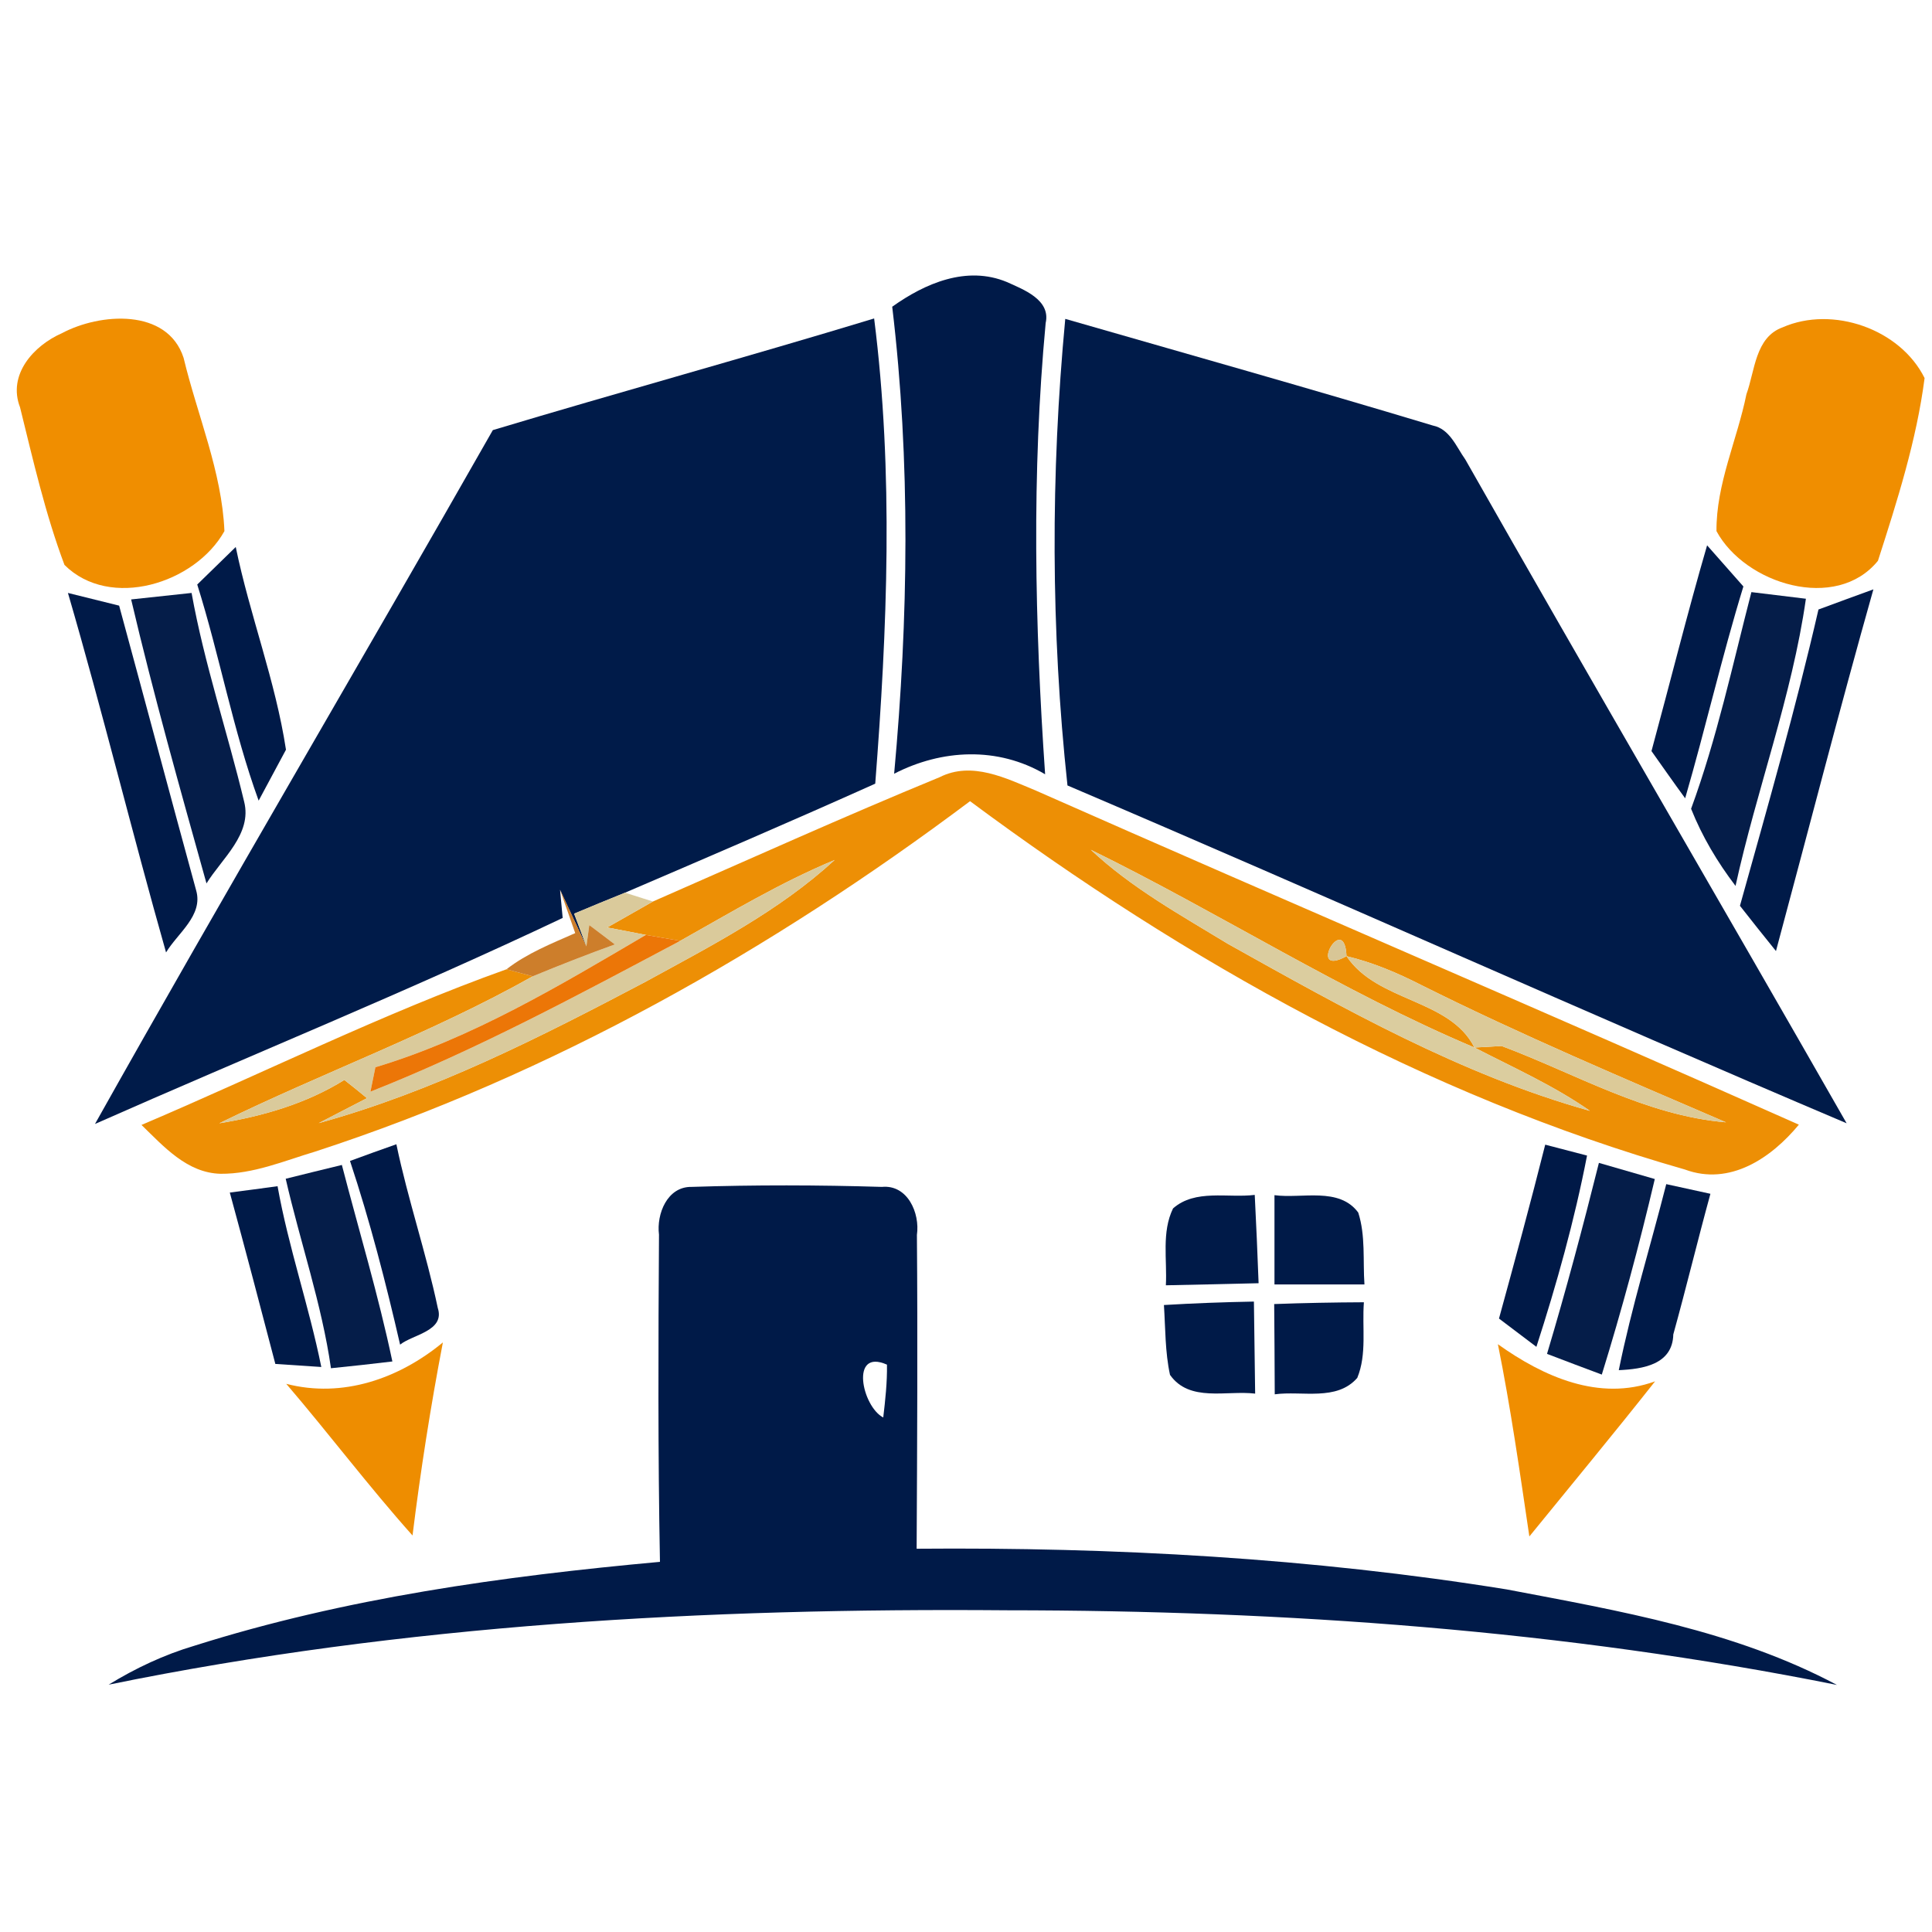<?xml version="1.0" encoding="UTF-8" standalone="no"?>
<svg
   xmlns:dc="http://purl.org/dc/elements/1.1/"
   xmlns:cc="http://creativecommons.org/ns#"
   xmlns:rdf="http://www.w3.org/1999/02/22-rdf-syntax-ns#"
   xmlns:svg="http://www.w3.org/2000/svg"
   xmlns="http://www.w3.org/2000/svg"
   xmlns:sodipodi="http://sodipodi.sourceforge.net/DTD/sodipodi-0.dtd"
   xmlns:inkscape="http://www.inkscape.org/namespaces/inkscape"
   width="140pt"
   height="140pt"
   viewBox="0 0 140 140"
   version="1.1"
   id="svg86"
   sodipodi:docname="logo.svg"
   inkscape:version="0.92.5 (2060ec1f9f, 2020-04-08)">
  <defs
     id="defs90" />
  <sodipodi:namedview
     pagecolor="#ffffff"
     bordercolor="#666666"
     borderopacity="1"
     objecttolerance="10"
     gridtolerance="10"
     guidetolerance="10"
     inkscape:pageopacity="0"
     inkscape:pageshadow="2"
     inkscape:window-width="1366"
     inkscape:window-height="710"
     id="namedview88"
     showgrid="false"
     inkscape:zoom="0.80090498"
     inkscape:cx="184"
     inkscape:cy="147.33333"
     inkscape:window-x="0"
     inkscape:window-y="26"
     inkscape:window-maximized="1"
     inkscape:current-layer="svg86" />
  <g
     id="#001a48fe"
     transform="translate(-67.987,-14.513)">
    <path
       d="m 132.64,36.74 c 2.38,-1.7 5.4,-3 8.31,-1.79 1.19,0.54 3.19,1.28 2.81,2.97 -1.02,10.88 -0.79,21.81 -0.04,32.7 -3.43,-2.02 -7.48,-1.82 -10.94,-0.04 1.03,-11.25 1.2,-22.61 -0.14,-33.84 z"
       id="path2"
       inkscape:connector-curvature="0"
       style="opacity:1;fill:#001a48" />
    <path
       d="m 115.74,103.98 c -0.19,-1.5 0.6,-3.49 2.36,-3.46 4.59,-0.15 9.2,-0.14 13.79,0 1.86,-0.18 2.77,1.89 2.54,3.48 0.06,7.58 0.02,15.16 -0.02,22.74 14.29,-0.12 28.64,0.67 42.77,2.95 8.14,1.55 16.53,2.98 23.92,6.92 -19.78,-3.97 -39.99,-5.4 -60.14,-5.41 -21.8,-0.18 -43.71,1.02 -65.1,5.39 1.94,-1.19 4.02,-2.17 6.21,-2.82 10.93,-3.46 22.35,-5.04 33.74,-6.08 -0.15,-7.91 -0.12,-15.81 -0.07,-23.71 m 16.25,13.25 c 0.15,-1.27 0.29,-2.55 0.27,-3.83 -2.7,-1.2 -1.81,3.03 -0.27,3.83 z"
       id="path4"
       inkscape:connector-curvature="0"
       style="opacity:1;fill:#001a48" />
    <path
       d="m 152.99,102.08 c 1.61,-1.42 3.96,-0.74 5.92,-0.98 0.11,2.13 0.2,4.26 0.28,6.4 -2.24,0.06 -4.48,0.1 -6.72,0.15 0.1,-1.85 -0.32,-3.85 0.52,-5.57 z"
       id="path6"
       inkscape:connector-curvature="0"
       style="opacity:1;fill:#001a48" />
    <path
       d="m 152.33,109.08 c 2.17,-0.13 4.35,-0.21 6.52,-0.25 0.03,2.22 0.06,4.45 0.09,6.67 -2.07,-0.25 -4.76,0.65 -6.17,-1.36 -0.36,-1.66 -0.33,-3.37 -0.44,-5.06 z"
       id="path8"
       inkscape:connector-curvature="0"
       style="opacity:1;fill:#001a48" />
  </g>
  <g
     id="#f08e00fe"
     transform="translate(-67.987,-14.513)">
    <path
       d="m 72.47,38.66 c 2.75,-1.47 7.64,-1.84 8.82,1.78 1,4.17 2.78,8.26 2.96,12.56 -2.12,3.8 -8.29,5.73 -11.59,2.45 -1.39,-3.7 -2.27,-7.58 -3.22,-11.42 -0.92,-2.38 1,-4.48 3.03,-5.37 z"
       id="path11"
       inkscape:connector-curvature="0"
       style="opacity:1;fill:#f08e00" />
    <path
       d="m 197.17,38.23 c 3.61,-1.58 8.51,0.11 10.28,3.68 -0.58,4.5 -1.99,8.92 -3.38,13.24 -3.03,3.73 -9.63,1.69 -11.7,-2.15 -0.03,-3.41 1.5,-6.61 2.17,-9.92 0.62,-1.7 0.63,-4.13 2.63,-4.85 z"
       id="path13"
       inkscape:connector-curvature="0"
       style="opacity:1;fill:#f08e00" />
    <path
       d="m 176.53,111.92 c 3.28,2.34 7.33,4.17 11.39,2.69 -2.99,3.79 -6.07,7.5 -9.11,11.24 -0.69,-4.65 -1.35,-9.32 -2.28,-13.93 z"
       id="path15"
       inkscape:connector-curvature="0"
       style="opacity:1;fill:#f08e00" />
  </g>
  <g
     id="#001b49ff"
     transform="translate(-67.987,-14.513)">
    <path
       d="m 103.7,45.68 c 9.19,-2.76 18.45,-5.3 27.63,-8.09 1.42,11.2 0.95,22.5 0.08,33.71 -6.01,2.7 -12.07,5.3 -18.13,7.9 -1.23,0.5 -2.46,1 -3.69,1.52 l 0.89,2.37 -1.91,-4.1 0.19,2.04 C 97.61,86.32 86.15,90.97 74.87,95.96 84.32,79.11 94.15,62.47 103.7,45.68 Z"
       id="path18"
       inkscape:connector-curvature="0"
       style="opacity:1;fill:#001b49" />
    <path
       d="m 145.18,37.62 c 8.89,2.56 17.79,5.06 26.64,7.73 1.23,0.25 1.7,1.55 2.35,2.46 9.13,16.08 18.46,32.05 27.63,48.1 C 182.92,87.9 164.21,79.48 145.34,71.43 144.13,60.2 144.12,48.85 145.18,37.62 Z"
       id="path20"
       inkscape:connector-curvature="0"
       style="opacity:1;fill:#001b49" />
  </g>
  <g
     id="#001a48ff"
     transform="translate(-67.987,-14.513)">
    <path
       d="m 82.28,56.87 c 0.93,-0.91 1.86,-1.81 2.79,-2.72 1.02,4.95 2.88,9.7 3.64,14.69 -0.49,0.92 -1.49,2.77 -1.98,3.69 -1.86,-5.11 -2.82,-10.48 -4.45,-15.66 z"
       id="path23"
       inkscape:connector-curvature="0"
       style="opacity:1;fill:#001a48" />
    <path
       d="m 187.66,68.94 c 1.35,-4.97 2.59,-9.96 4.03,-14.91 0.88,0.99 1.75,1.99 2.63,2.98 -1.56,5.08 -2.74,10.26 -4.22,15.35 -0.83,-1.13 -1.63,-2.28 -2.44,-3.42 z"
       id="path25"
       inkscape:connector-curvature="0"
       style="opacity:1;fill:#001a48" />
    <path
       d="m 72.91,57.48 c 1.24,0.31 2.48,0.61 3.71,0.92 1.87,6.87 3.7,13.76 5.58,20.63 0.53,1.82 -1.35,3.11 -2.18,4.5 -2.46,-8.66 -4.59,-17.41 -7.11,-26.05 z"
       id="path27"
       inkscape:connector-curvature="0"
       style="opacity:1;fill:#001a48" />
    <path
       d="m 199.76,58.68 c 1.33,-0.49 2.65,-0.98 3.98,-1.46 -2.46,8.71 -4.71,17.47 -7.06,26.21 -0.88,-1.09 -1.75,-2.18 -2.61,-3.28 1.99,-7.13 4.03,-14.25 5.69,-21.47 z"
       id="path29"
       inkscape:connector-curvature="0"
       style="opacity:1;fill:#001a48" />
    <path
       d="m 84.64,100.93 c 0.86,-0.11 2.6,-0.34 3.46,-0.46 0.79,4.43 2.28,8.69 3.17,13.1 -0.83,-0.06 -2.5,-0.16 -3.33,-0.22 -1.08,-4.14 -2.17,-8.28 -3.3,-12.42 z"
       id="path31"
       inkscape:connector-curvature="0"
       style="opacity:1;fill:#001a48" />
    <path
       d="m 160.34,101.12 c 1.99,0.27 4.68,-0.62 6.07,1.26 0.54,1.67 0.33,3.48 0.45,5.21 -2.18,0 -4.35,0 -6.52,0 0,-2.16 0,-4.31 0,-6.47 z"
       id="path33"
       inkscape:connector-curvature="0"
       style="opacity:1;fill:#001a48" />
    <path
       d="m 188.73,100.32 c 0.8,0.17 2.4,0.52 3.2,0.7 -0.93,3.39 -1.75,6.8 -2.69,10.19 -0.05,2.19 -2.21,2.51 -3.95,2.59 0.92,-4.55 2.3,-8.99 3.44,-13.48 z"
       id="path35"
       inkscape:connector-curvature="0"
       style="opacity:1;fill:#001a48" />
    <path
       d="m 160.32,109.01 c 2.16,-0.08 4.33,-0.12 6.5,-0.13 -0.14,1.82 0.23,3.76 -0.48,5.48 -1.49,1.71 -4,0.92 -5.98,1.19 -0.01,-2.18 -0.02,-4.36 -0.04,-6.54 z"
       id="path37"
       inkscape:connector-curvature="0"
       style="opacity:1;fill:#001a48" />
  </g>
  <g
     id="#001946fa"
     transform="translate(-67.987,-14.513)">
    <path
       d="m 77.49,57.95 c 1.46,-0.16 2.92,-0.31 4.38,-0.47 0.92,5.13 2.6,10.08 3.81,15.13 0.59,2.34 -1.62,4.12 -2.73,5.92 -1.91,-6.84 -3.84,-13.67 -5.46,-20.58 z"
       id="path40"
       inkscape:connector-curvature="0"
       style="opacity:0.98;fill:#001946" />
    <path
       d="m 194.9,57.42 c 0.98,0.12 2.96,0.36 3.95,0.48 -1.01,7.08 -3.57,13.83 -5.1,20.81 -1.31,-1.72 -2.42,-3.58 -3.22,-5.59 1.87,-5.1 3.01,-10.44 4.37,-15.7 z"
       id="path42"
       inkscape:connector-curvature="0"
       style="opacity:0.98;fill:#001946" />
    <path
       d="m 183.85,98.78 c 1.35,0.39 2.7,0.78 4.05,1.17 -1.12,4.76 -2.39,9.49 -3.84,14.17 -1.33,-0.5 -2.65,-0.99 -3.97,-1.5 1.37,-4.58 2.6,-9.2 3.76,-13.84 z"
       id="path44"
       inkscape:connector-curvature="0"
       style="opacity:0.98;fill:#001946" />
  </g>
  <g
     id="#ec8d00fa"
     transform="translate(-67.987,-14.513)">
    <path
       d="m 115.3,79.84 c 6.92,-3.03 13.8,-6.14 20.78,-9.01 2.34,-1.18 4.81,0.08 6.99,0.98 18.39,8.13 36.89,16.02 55.27,24.2 -2,2.42 -5,4.46 -8.26,3.25 -18.82,-5.37 -36.15,-15.07 -51.8,-26.69 -14.4,10.8 -30.29,19.8 -47.45,25.39 -2.24,0.67 -4.48,1.63 -6.86,1.61 -2.43,-0.06 -4.12,-1.98 -5.73,-3.54 8.8,-3.74 17.52,-8.09 26.45,-11.28 l 1.9,0.51 c -7.3,4.11 -15.2,6.97 -22.71,10.65 3.18,-0.52 6.31,-1.43 9.06,-3.14 0.55,0.43 1.1,0.87 1.64,1.32 -0.87,0.45 -2.63,1.36 -3.5,1.81 8.31,-2.29 16.03,-6.21 23.62,-10.21 4.78,-2.62 9.72,-5.14 13.77,-8.86 -3.9,1.62 -7.52,3.8 -11.19,5.86 -0.83,-0.15 -1.66,-0.28 -2.49,-0.43 -0.7,-0.14 -2.1,-0.41 -2.8,-0.54 0.83,-0.47 2.48,-1.41 3.31,-1.88 m 31.73,-3.75 c 2.95,2.77 6.51,4.73 9.94,6.82 8.39,4.69 16.92,9.5 26.23,12.1 -2.62,-1.83 -5.54,-3.13 -8.37,-4.59 -9.62,-4.06 -18.44,-9.74 -27.8,-14.33 m 18.53,7.71 c 2.24,3.35 7.48,3.07 9.27,6.62 0.49,-0.02 1.48,-0.08 1.97,-0.11 5.35,2 10.44,5.04 16.26,5.53 -7.41,-3.19 -14.84,-6.33 -22.05,-9.93 -1.74,-0.89 -3.55,-1.66 -5.45,-2.11 -0.15,-3.34 -2.94,1.62 0,0 z"
       id="path47"
       inkscape:connector-curvature="0"
       style="opacity:0.98;fill:#ec8d00" />
  </g>
  <g
     id="#dacc9df7"
     transform="translate(-67.987,-14.513)">
    <path
       d="m 147.03,76.09 c 9.36,4.59 18.18,10.27 27.8,14.33 2.83,1.46 5.75,2.76 8.37,4.59 -9.31,-2.6 -17.84,-7.41 -26.23,-12.1 -3.43,-2.09 -6.99,-4.05 -9.94,-6.82 z"
       id="path50"
       inkscape:connector-curvature="0"
       style="opacity:0.97;fill:#dacc9d" />
  </g>
  <g
     id="#d9c999f7"
     transform="translate(-67.987,-14.513)">
    <path
       d="m 117.28,82.69 c 3.67,-2.06 7.29,-4.24 11.19,-5.86 -4.05,3.72 -8.99,6.24 -13.77,8.86 -7.59,4 -15.31,7.92 -23.62,10.21 0.87,-0.45 2.63,-1.36 3.5,-1.81 -0.54,-0.45 -1.09,-0.89 -1.64,-1.32 -2.75,1.71 -5.88,2.62 -9.06,3.14 7.51,-3.68 15.41,-6.54 22.71,-10.65 1.97,-0.81 3.95,-1.59 5.95,-2.31 -0.61,-0.47 -1.23,-0.93 -1.85,-1.4 l -0.21,1.54 -0.89,-2.37 c 1.23,-0.52 2.46,-1.02 3.69,-1.52 0.5,0.16 1.52,0.48 2.02,0.64 -0.83,0.47 -2.48,1.41 -3.31,1.88 0.7,0.13 2.1,0.4 2.8,0.54 -6.26,3.68 -12.6,7.49 -19.6,9.59 -0.09,0.44 -0.27,1.33 -0.36,1.77 7.75,-3.06 15.1,-7.03 22.45,-10.93 z"
       id="path53"
       inkscape:connector-curvature="0"
       style="opacity:0.97;fill:#d9c999" />
  </g>
  <g
     id="#c56a0adb"
     transform="translate(-67.987,-14.513)">
    <path
       d="m 108.57,78.99 1.91,4.1 0.21,-1.54 c 0.62,0.47 1.24,0.93 1.85,1.4 -2,0.72 -3.98,1.5 -5.95,2.31 l -1.9,-0.51 c 1.49,-1.16 3.26,-1.86 4.98,-2.62 z"
       id="path56"
       inkscape:connector-curvature="0"
       style="opacity:0.86;fill:#c56a0a" />
  </g>
  <g
     id="#ec7607fd"
     transform="translate(-67.987,-14.513)">
    <path
       d="m 114.79,82.26 c 0.83,0.15 1.66,0.28 2.49,0.43 -7.35,3.9 -14.7,7.87 -22.45,10.93 0.09,-0.44 0.27,-1.33 0.36,-1.77 7,-2.1 13.34,-5.91 19.6,-9.59 z"
       id="path59"
       inkscape:connector-curvature="0"
       style="opacity:1;fill:#ec7607" />
  </g>
  <g
     id="#d6c491f3"
     transform="translate(-67.987,-14.513)">
    <path
       d="m 165.56,83.8 c -2.94,1.62 -0.15,-3.34 0,0 z"
       id="path62"
       inkscape:connector-curvature="0"
       style="opacity:0.95;fill:#d6c491" />
  </g>
  <g
     id="#dbc995f7"
     transform="translate(-67.987,-14.513)">
    <path
       d="m 165.56,83.8 c 1.9,0.45 3.71,1.22 5.45,2.11 7.21,3.6 14.64,6.74 22.05,9.93 -5.82,-0.49 -10.91,-3.53 -16.26,-5.53 -0.49,0.03 -1.48,0.09 -1.97,0.11 -1.79,-3.55 -7.03,-3.27 -9.27,-6.62 z"
       id="path65"
       inkscape:connector-curvature="0"
       style="opacity:0.97;fill:#dbc995" />
  </g>
  <g
     id="#001947fe"
     transform="translate(-67.987,-14.513)">
    <path
       d="m 93.35,98.64 c 1.12,-0.41 2.24,-0.82 3.36,-1.21 0.83,3.99 2.16,7.87 3,11.86 0.54,1.68 -1.81,1.92 -2.73,2.66 -1.03,-4.48 -2.18,-8.94 -3.63,-13.31 z"
       id="path68"
       inkscape:connector-curvature="0"
       style="opacity:1;fill:#001947" />
    <path
       d="m 179.96,97.46 c 0.76,0.2 2.27,0.59 3.03,0.79 -0.91,4.7 -2.2,9.31 -3.67,13.86 -0.68,-0.51 -2.03,-1.54 -2.71,-2.05 1.15,-4.19 2.29,-8.39 3.35,-12.6 z"
       id="path70"
       inkscape:connector-curvature="0"
       style="opacity:1;fill:#001947" />
  </g>
  <g
     id="#001946f9"
     transform="translate(-67.987,-14.513)">
    <path
       d="m 88.69,99.93 c 1.36,-0.34 2.71,-0.67 4.07,-1 1.23,4.74 2.65,9.44 3.66,14.24 -1.48,0.18 -2.97,0.34 -4.45,0.49 -0.67,-4.67 -2.23,-9.14 -3.28,-13.73 z"
       id="path73"
       inkscape:connector-curvature="0"
       style="opacity:0.98;fill:#001946" />
  </g>
  <g
     id="#ee8d00fc"
     transform="translate(-67.987,-14.513)">
    <path
       d="m 88.73,114.79 c 4.09,1.06 8.18,-0.38 11.35,-3 -0.89,4.64 -1.62,9.31 -2.2,13.99 -3.18,-3.56 -6.05,-7.37 -9.15,-10.99 z"
       id="path76"
       inkscape:connector-curvature="0"
       style="opacity:1;fill:#ee8d00" />
  </g>
  <g
     id="#001948ff"
     transform="translate(0,-81)" />
  <g
     id="#001947fd"
     transform="translate(0,-81)" />
  <g
     id="#001947fc"
     transform="translate(0,-81)" />
  <g
     id="#001946fb"
     transform="translate(0,-81)" />
  <g
     id="#f18f00ff"
     transform="translate(0,-81)" />
  <g
     id="#ed8c00fb"
     transform="translate(0,-81)" />
  <g
     id="#d2cca0f1"
     transform="translate(0,-81)" />
</svg>
